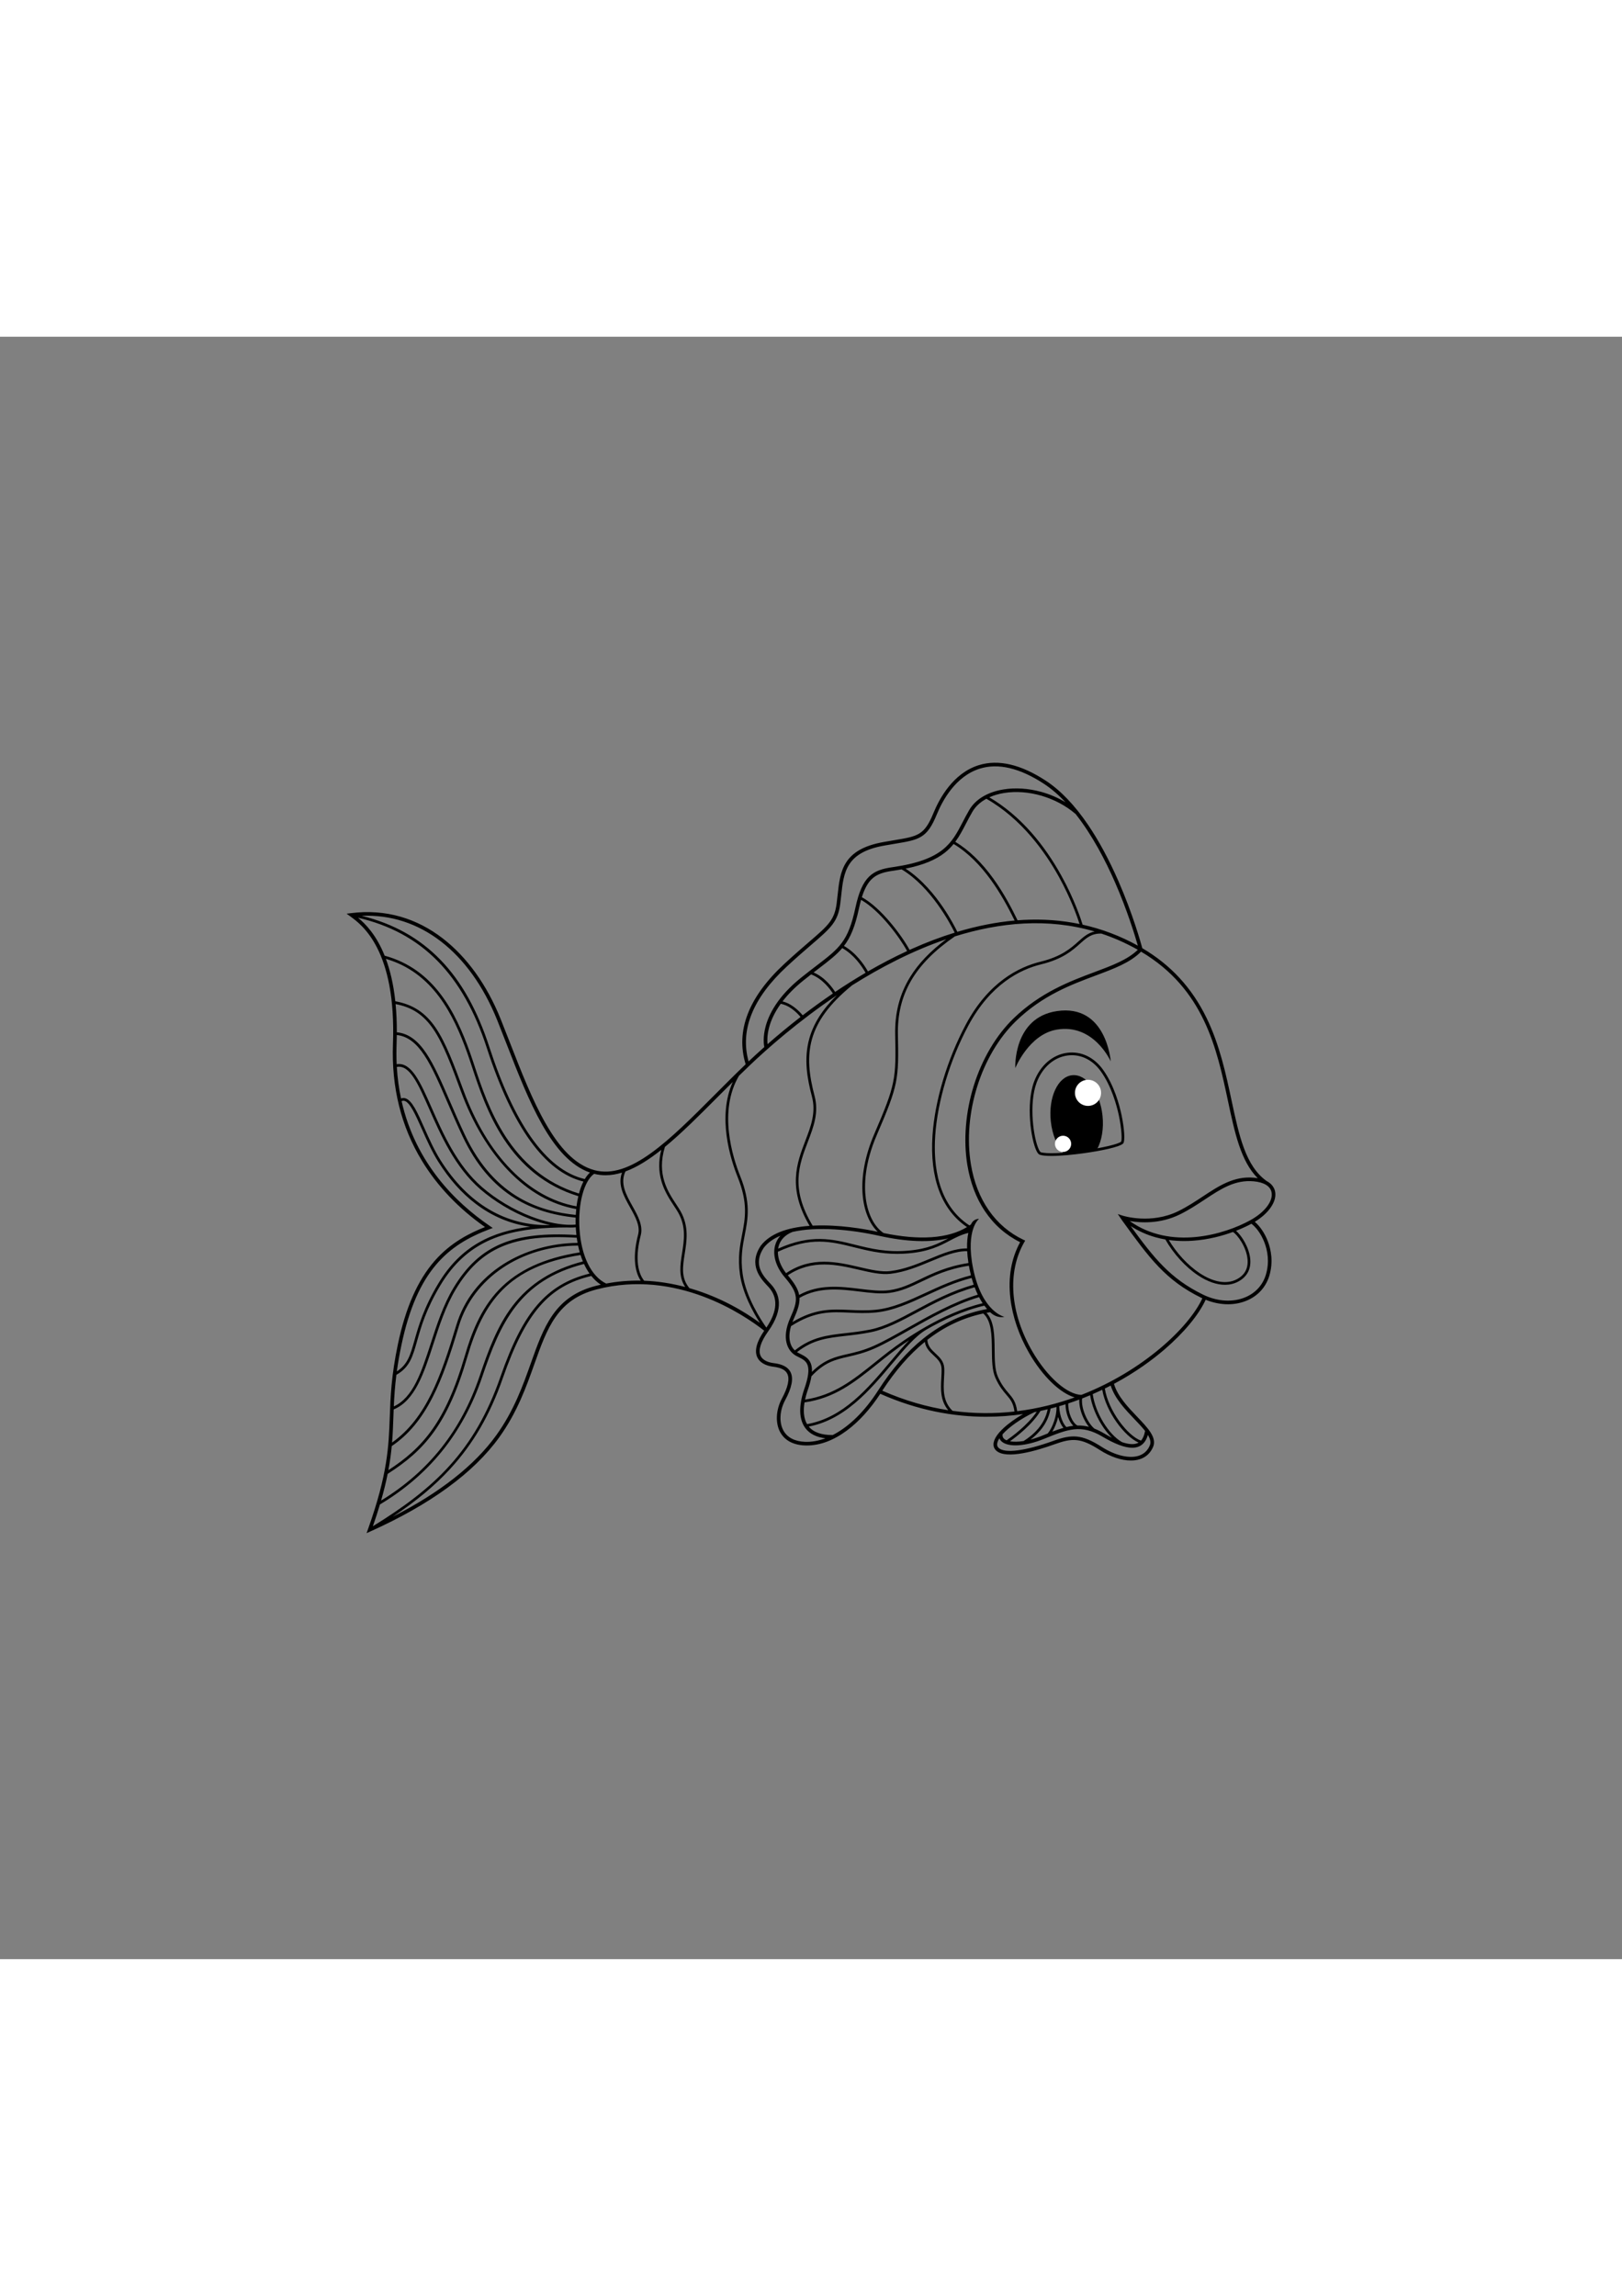 <?xml version="1.0" encoding="utf-8"?>
<!-- Generator: Adobe Illustrator 27.5.0, SVG Export Plug-In . SVG Version: 6.00 Build 0)  -->
<svg xmlns="http://www.w3.org/2000/svg" xmlns:xlink="http://www.w3.org/1999/xlink" viewBox="0 0 3000 3000" width="595" height="842" preserveAspectRatio="xMidYMid meet" data-scaled="true">
<rect x="0" y="0" width="3000" height="3000" fill="#808080" stroke="none"/>
<g>
	<g>
		<path d="M2039.191,1440.518c-4.632-44.178-29.806-77.747-56.227-74.976s-44.085,40.83-39.453,85.008
			c2.602,24.813,11.684,46.278,23.828,59.838l61.958-8.228C2037.677,1486.464,2041.693,1464.391,2039.191,1440.518z"/>
		<circle style="fill:#FFFFFF;" cx="2012.345" cy="1398.121" r="24.148"/>
		
			<ellipse transform="matrix(0.707 -0.707 0.707 0.707 -479.275 1827.691)" style="fill:#FFFFFF;" cx="1966.581" cy="1492.381" rx="15.002" ry="15.002"/>
	</g>
	<g>
		<path d="M2320.81,1636.609c26.362-16.05,41.323-38.21,37.518-56.187c-1.163-5.495-4.793-13.625-15.702-19.29
			c-38.943-27.694-50.953-84.057-64.845-149.294c-10.207-47.933-21.774-102.261-46.276-152.46
			c-27.103-55.529-65.997-97.707-118.743-128.743c-2.451-9.095-17.531-63.328-44.487-124.803
			c-17.297-39.447-36.035-74.139-55.695-103.112c-24.68-36.372-50.918-63.819-77.985-81.578
			c-46.335-30.402-88.142-40.136-124.261-28.933c-47.427,14.711-72.828,61.656-83.75,88.329
			c-16.841,41.138-28.512,43.08-71.936,50.303c-5.843,0.972-12.466,2.073-19.627,3.362c-76.674,13.247-81.1,54.498-85.787,98.172
			c-0.549,5.116-1.117,10.406-1.804,15.638c-4.025,30.65-15.85,40.825-50.952,71.032c-12.197,10.496-27.376,23.558-45.793,40.619
			c-66.3,61.42-90.366,123.867-71.569,185.643c-19.559,18.738-38.552,37.787-56.946,56.245
			c-84.23,84.528-156.972,157.526-223.042,139.462c-71.791-19.63-114.501-129.267-155.804-235.294
			c-5.659-14.529-11.512-29.551-17.319-44.015c-25.312-63.049-62.332-114.622-107.06-149.144
			c-24.089-18.592-50.227-32.057-77.689-40.019c-29.231-8.476-60.116-10.745-91.796-6.745l-8.376,1.057l6.996,5.088
			c21.067,15.32,85.175,61.941,78.732,235.916c-2.964,80.015,15.114,152.737,53.73,216.148
			c28.588,46.944,67.779,88.059,116.544,122.283c-28.521,11.208-63.567,28.661-93.284,62.719
			c-31.394,35.983-53.567,86.252-67.784,153.683c-12.348,58.566-13.758,97.479-15.121,135.111
			c-1.959,54.096-3.81,105.19-40.231,207.091l-2.644,7.398l7.165-3.221c110.841-49.842,191.001-108.4,238.253-174.048
			c33.213-46.144,49.995-93.377,64.802-135.05c23.744-66.829,42.499-119.613,115.407-138.428
			c147.105-37.964,271.494,46.312,309.844,76.399c-13.939,20.292-18.325,36.679-13.024,48.731
			c4.269,9.705,14.886,16.055,29.894,17.881c13.899,1.69,22.057,5.734,25.675,12.726c4.889,9.449,1.545,25.035-9.951,46.345
			c-11.294,21.284-12.288,45.979-2.531,62.911c5.88,10.204,18.49,22.579,45.171,23.579c1.196,0.045,2.392,0.067,3.59,0.067
			c24.367,0,49.227-9.267,73.951-27.577c22.248-16.478,43.59-39.959,61.866-67.999c70.01,31.055,136.276,42.48,195.898,42.48
			c23.86,0,46.651-1.835,68.191-4.966c-26.942,15.61-51.902,36.369-54.462,53.436c-0.833,5.55,0.841,10.432,4.841,14.119
			c18.449,17.001,75.509-0.041,107.88-11.713c32.85-11.846,48.65-11.954,83.477,10.436c19.856,12.764,40.361,19.59,57.728,19.588
			c5.775,0,11.207-0.755,16.148-2.299c11.587-3.618,20.232-11.593,25.001-23.061c7.133-17.154-9.87-34.955-29.558-55.567
			c-17.04-17.841-36.27-37.978-42.885-60.82c40.611-21.699,71.793-45.072,92.967-63.212c36.089-30.919,63.805-64.352,76.614-92.302
			c13.649,5.528,27.667,8.326,41.222,8.326c12.539,0,24.68-2.385,35.758-7.191c19.904-8.634,34.324-24.607,40.602-44.976
			c8.081-26.214,3.099-49.308-2.503-64.065C2339.434,1658.012,2330.407,1644.635,2320.81,1636.609z M2351.784,1581.807
			c3.401,16.069-12.125,36.779-38.635,51.533c-48.644,27.073-147.862,55.951-223.752,1.781c19.798,3.465,56.429,5.881,93.29-12.396
			c16.959-8.41,31.662-18.115,45.88-27.501c29.809-19.676,55.559-36.661,90.256-33.514
			C2337.698,1563.427,2349.404,1570.564,2351.784,1581.807z M2307.452,1706.3c1.378,16.73-5.438,29.085-20.259,36.723
			c-18.538,9.553-42.869,5.435-68.522-11.595c-21.542-14.302-42.467-36.878-56.896-61.191c9.18,1.265,18.635,1.906,28.326,1.906
			c5.274-0.001,10.619-0.189,16.023-0.565c29.029-2.022,54.71-9.038,74.281-16.201
			C2288.608,1660.313,2305.554,1683.248,2307.452,1706.3z M2062.108,1008.425c22.998,52.433,37.289,99.545,42.405,117.511
			c-32.385-17.898-66.513-30.841-102.137-38.773c-2.907-9.452-15.16-46.896-39.289-90.589
			c-16.349-29.605-34.881-56.269-55.081-79.253c-23.875-27.166-50.162-49.229-78.201-65.662c8.027-3.625,17.101-6.315,27.043-7.949
			c44.664-7.339,96.619,7.898,132.599,38.829C2020.477,921.854,2044.917,969.232,2062.108,1008.425z M1788.523,1646.325
			c-34.583,21.165-87.543,24.993-154.318,11.053c-17.034-11.54-28.947-34.525-32.841-63.602
			c-3.29-24.565-2.415-64.967,20.431-117.941c39.714-92.086,40.688-102.375,38.928-185.092
			c-1.584-74.456,30.906-130.667,105.245-181.881c83.09-25.972,171.753-34.534,258.605-9.126
			c-12.389,2.724-20.518,9.992-30.111,18.57c-13.858,12.393-31.105,27.816-70.128,37.35
			c-39.754,9.712-95.918,37.666-137.729,115.682c-34.419,64.226-57.55,141.048-61.876,205.497
			C1719.412,1556.054,1741.459,1614.518,1788.523,1646.325z M1643.957,1876.254c-8.908,6.867-17.373,13.656-25.559,20.22
			c-40.547,32.517-75.716,60.705-129.384,68.888c1.175-5.519,2.691-10.835,4.297-15.687c3.785-10.611,6.277-19.693,7.526-27.486
			c24.525-26.16,43.822-30.609,68.118-36.192c13.858-3.184,29.565-6.794,48.386-15.099c18.788-8.291,40.458-20.551,63.401-33.531
			c39.974-22.615,85.175-48.179,130.075-61.478c2.205,4.181,4.453,7.925,6.695,11.284
			C1741.762,1805.276,1671.155,1855.286,1643.957,1876.254z M1681.732,1855.474c-11.31,11.499-22.914,25.308-35.442,40.219
			c-40.736,48.487-86.842,103.359-153.586,115.01c-6.735-11.471-7.004-26.175-4.678-40.131
			c55.969-8.028,91.959-36.861,133.51-70.183c8.168-6.55,16.614-13.323,25.484-20.161
			C1655.082,1874.013,1666.995,1865.221,1681.732,1855.474z M1678.27,1833.002c-22.83,12.917-44.395,25.116-62.955,33.306
			c-18.386,8.113-33.845,11.666-47.485,14.8c-22.701,5.217-42.553,9.794-66.121,33.003c0.283-5.864-0.333-10.846-1.847-15.061
			c-3.683-10.248-12.112-14.446-19.549-18.15c-1.615-0.804-3.285-1.635-4.855-2.5c-0.457-0.252-0.909-0.524-1.357-0.808
			c29.693-23.278,56.556-26.318,90.253-30.123c14.46-1.633,29.411-3.322,46.39-6.755c28.066-5.676,55.962-20.66,85.495-36.523
			c30.734-16.508,65.49-35.146,106.445-46.545c1.866,4.967,3.824,9.522,5.837,13.69
			C1763.364,1784.866,1718.222,1810.399,1678.27,1833.002z M1693.864,1799.772c-29.197,15.683-56.776,30.496-84.115,36.025
			c-16.764,3.39-31.605,5.067-45.958,6.687c-33.484,3.781-62.516,7.072-93.751,31.93c-8.43-7.99-13.51-22.922-6.981-44.889
			c43.481-27.914,73.495-26.553,108.163-24.957c15.283,0.704,31.088,1.432,49.064-0.366c32.151-3.215,62.214-17.119,94.044-31.84
			c26.003-12.027,52.87-24.433,82.791-31.929c1.214,4.409,2.506,8.563,3.857,12.48
			C1759.648,1764.469,1724.742,1783.187,1693.864,1799.772z M1712.224,1767.809c-31.435,14.539-61.128,28.271-92.438,31.402
			c-17.613,1.762-33.23,1.043-48.334,0.346c-32.692-1.505-63.677-2.913-105.792,22.442c0.653-1.67,1.352-3.366,2.134-5.107
			c7.413-16.506,11.466-28.406,10.937-39.638c36.028-20.855,75.763-16.019,110.908-11.727c20.127,2.458,39.139,4.777,56.191,2.445
			c21.691-2.971,39.633-11.601,58.628-20.738c22.924-11.026,48.828-23.481,87.582-29.467c0.384,2.159,0.801,4.362,1.259,6.616
			c0.792,3.897,1.644,7.623,2.545,11.201C1765.493,1743.192,1738.423,1755.692,1712.224,1767.809z M1702.283,1742.712
			c-19.438,9.35-36.226,17.425-57.135,20.288c-16.406,2.248-35.106-0.036-54.903-2.454c-35.331-4.315-75.207-9.175-112.144,11.288
			c-2.009-10.907-8.624-21.788-21.019-36.347c45.303-30.258,91.154-19.62,131.706-10.208c21.139,4.907,41.106,9.541,58.308,7.453
			c27.072-3.286,51.173-13.318,74.482-23.02c23.646-9.842,46.038-19.151,67.275-18.835c0.348,6.671,1.101,13.968,2.358,21.939
			C1751.763,1718.917,1725.513,1731.539,1702.283,1742.712z M1788.663,1685.857c-22.173-0.264-44.961,9.214-69.013,19.225
			c-22.995,9.571-46.772,19.468-73.158,22.671c-16.329,1.982-35.875-2.556-56.569-7.359c-41.68-9.676-88.819-20.612-136.03,11.19
			c-9.947-12.843-15.281-26.922-15.159-39.62c60.902-28.189,98.044-18.95,140.966-8.268c24.11,6.001,48.889,12.168,79.788,12.168
			c6.836,0,13.974-0.302,21.468-0.974c37.542-3.37,57.51-13.882,75.125-23.157c10.922-5.75,21.311-11.207,34.905-14.621
			C1789.369,1664.878,1788.398,1674.364,1788.663,1685.857z M1506.617,1403.931c-20.388-76.946-15.443-135.549,69.338-204.632
			c52.397-33.019,111.547-63.875,174.201-85.271c-29.557,22.088-51.499,45.059-66.776,69.861
			c-19.479,31.624-28.531,66.611-27.672,106.961c1.738,81.718,0.775,91.888-38.52,182.999
			c-35.964,83.39-24.213,151.902,6.234,181.203c-26.04-5.549-72.116-13.402-117.415-11.471c-0.993,0.042-1.97,0.096-2.95,0.147
			c-41.724-69.144-25.017-112.872-8.845-155.171C1504.791,1460.888,1514.783,1434.754,1506.617,1403.931z M1447.279,1229.1
			c9.351-12.175,21.815-25.224,38.449-38.597c5.075-4.08,9.891-7.864,14.46-11.411c21.622,8.139,35.71,28.033,40.273,35.288
			c-19.817,13.46-38.487,27.057-55.826,40.361C1475.396,1243.647,1461.68,1232.293,1447.279,1229.1z M1480.659,1257.806
			c-22.89,17.71-43.384,34.837-61.061,50.353c-0.641-6.218-0.806-17.258,3.02-31.42c3.104-11.489,9.269-26.394,21.329-43.162
			C1457.83,1235.655,1471.499,1246.835,1480.659,1257.806z M1504.792,1175.533c3.266-2.515,6.398-4.91,9.381-7.19
			c18.751-14.332,32.693-24.989,43.613-37.884c21.395,11.949,35.715,32.55,43.184,45.675c-19.607,11.464-38.428,23.374-56.335,35.42
			C1539.898,1203.96,1526.279,1184.76,1504.792,1175.533z M1876.68,1079.511c-34.296,3.032-69.727,10.026-106.022,20.908
			c-3.205-6.618-12.293-24.516-26.252-45.08c-15.174-22.353-39.179-52.232-69.492-71.809c32.135-6.501,55.512-16.039,72.568-29.482
			c6.347-5.003,11.652-10.416,16.292-16.142C1818.214,970.596,1854.02,1033.249,1876.68,1079.511z M1766.867,933.918
			c7.697-10.374,13.561-21.66,19.622-33.328c3.742-7.206,7.613-14.657,12.102-22.314c5.73-9.775,14.542-17.875,25.795-23.938
			c65.493,37.316,109.117,99.071,134.247,144.55c22.091,39.978,34.128,74.64,38.103,87.058
			c-33.262-6.882-67.802-9.438-103.425-7.609c-3.741,0.192-7.498,0.438-11.267,0.727c-10.586-21.76-25.066-49.629-44.446-76.606
			C1815.88,972.227,1792.098,949.189,1766.867,933.918z M1765.791,1101.895c-25.934,8.007-52.3,17.986-79.001,29.92
			c-1.484,0.663-2.961,1.336-4.439,2.008c-13.823-25.618-52.049-77.593-88.283-97.449c4.901-15.606,10.782-26.284,18.298-33.538
			c10.064-9.712,23.35-13.207,40.236-15.472c5.207-0.753,10.214-1.567,15.041-2.441
			C1722.025,1017.377,1758.008,1086.029,1765.791,1101.895z M1677.781,1135.916c-25.09,11.586-49.317,24.318-72.472,37.699
			c-7.676-13.477-22.339-34.535-44.331-47.108c12.245-15.883,20.5-35.74,27.738-69.417c1.23-5.721,2.521-10.971,3.888-15.798
			C1627.514,1060.925,1664.251,1110.94,1677.781,1135.916z M1626.598,1662.586c50.222,11.161,93.243,12.642,127.289,4.631
			c-0.048,0.025-0.095,0.05-0.143,0.075c-18.04,9.499-36.695,19.32-73.238,22.599c-40.523,3.636-70.554-3.837-99.595-11.065
			c-41.45-10.316-80.663-20.067-141.731,7.42c0.185-1.246,0.42-2.476,0.722-3.682c3.092-12.368,12.048-21.79,25.898-27.261
			C1511.091,1644.972,1572.705,1650.61,1626.598,1662.586z M1455.231,1164.57c18.327-16.978,33.455-29.996,45.611-40.456
			c35.558-30.599,48.864-42.048,53.221-75.231c0.697-5.31,1.27-10.64,1.822-15.795c4.601-42.877,8.575-79.906,80.297-92.298
			c7.141-1.284,13.741-2.382,19.563-3.351c22.276-3.705,36.994-6.153,48.46-13.313c11.371-7.099,19.381-18.61,28.569-41.054
			c10.474-25.584,34.735-70.578,79.54-84.475c34.121-10.584,74.026-1.117,118.61,28.136c14.163,9.292,27.47,20.949,39.893,34.139
			c-13.752-8.283-28.823-14.783-44.607-19.17c-23.918-6.649-48.28-8.237-70.448-4.592c-29.112,4.785-51.467,18.203-62.944,37.782
			c-4.575,7.804-8.485,15.333-12.267,22.613c-20.271,39.025-36.282,69.849-128.874,83.232c-38.02,5.1-57.078,17.132-69.504,74.947
			c-13.438,62.532-29.402,74.734-72.065,107.343c-8.401,6.422-17.923,13.7-28.573,22.261
			c-43.692,35.125-59.744,68.452-65.516,90.225c-5.081,19.167-3.398,32.901-2.43,37.952c-10.884,9.675-20.598,18.643-29.027,26.635
			C1368.408,1282.026,1392.158,1223,1455.231,1164.57z M919.799,1264.196c5.794,14.432,11.64,29.439,17.293,43.951
			c40.731,104.558,82.813,212.565,154.048,237.373c-3.458,3.184-6.653,7.21-9.538,12.048c-35.978-8.322-69.604-34.622-99.983-78.233
			c-28.107-40.35-53.773-95.947-76.287-165.248c-22.463-69.145-52.086-122.054-90.561-161.752
			c-38.887-40.122-86.675-66.897-145.648-81.515C775.982,1066.045,868.756,1137.05,919.799,1264.196z M662.234,1074.34
			c117.935,27.417,193.861,104.425,238.327,241.297c47.546,146.352,107.598,229.24,178.541,246.497
			c-3.176,6.247-5.923,13.554-8.166,21.859c-0.029,0.108-0.055,0.22-0.084,0.328c-128.301-39.524-168.804-162.136-193.076-235.652
			c-3.023-9.156-5.878-17.803-8.616-25.449c-26.675-74.508-66.29-153.863-157.711-178.724
			C696.146,1106.305,676.219,1085.83,662.234,1074.34z M713.703,1150.343c86.675,25.355,124.85,102.269,150.735,174.568
			c2.716,7.587,5.562,16.206,8.574,25.331c12.302,37.26,29.15,88.291,59.176,133.764c16.388,24.819,35.4,45.95,56.509,62.808
			c23.713,18.936,50.936,33.176,80.943,42.385c-1.394,5.979-2.508,12.274-3.324,18.788
			c-88.596-15.926-164.616-93.688-208.952-213.997c-17.487-47.451-32.589-88.431-51.74-116.469
			c-18.942-27.732-41.993-42.841-74.463-48.722C727.734,1196.902,721.418,1171.161,713.703,1150.343z M801.481,1280.35
			c18.801,27.526,33.804,68.236,51.175,115.374c21.413,58.105,51.454,108.434,86.875,145.546
			c37.609,39.404,80.062,63.511,126.226,71.711c-0.36,3.572-0.638,7.193-0.823,10.853c-61.997-6.361-149.024-29.454-204.869-147.552
			c-10.477-22.157-19.457-42.949-28.141-63.056c-30.635-70.931-52.97-122.627-97.973-127.095
			c0.067-18.947-0.744-36.275-2.258-52.129C762.348,1239.837,783.389,1253.864,801.481,1280.35z M733.498,1308.106
			c0.214-5.786,0.343-11.42,0.406-16.935c41.801,4.558,63.578,54.965,93.413,124.044c8.701,20.146,17.698,40.978,28.212,63.212
			c24.755,52.352,56.658,90.01,97.531,115.128c31.289,19.228,67.862,30.767,111.675,35.278c-0.122,4.279-0.125,8.594-0.005,12.918
			c-4.669,0.41-9.598,0.521-14.761,0.322l0-0.08c-0.35-0.001-0.688-0.001-1.037-0.001c-0.223,0-0.443,0.002-0.665,0.002
			c-19.524-0.988-42.143-6.167-65.643-15.183c-32.775-12.573-65.111-31.88-91.051-54.362
			c-46.158-40.008-72.288-99.279-93.285-146.904c-20.766-47.102-37.36-84.745-64.615-80.402
			C733.11,1333.164,733.026,1320.83,733.498,1308.106z M733.938,1350.196c23.781-4.236,38.994,30.269,59.76,77.374
			c21.198,48.084,47.581,107.926,94.589,148.67c26.369,22.855,59.233,42.479,92.539,55.256c12.523,4.804,24.817,8.53,36.574,11.153
			c-81.767,2.027-151.727-39.29-202.354-119.532c-11.942-18.928-21.688-40.874-30.287-60.236
			c-12.712-28.625-22.753-51.234-35.226-54.72c-2.604-0.729-5.222-0.593-7.821,0.359
			C737.815,1390.141,735.149,1370.715,733.938,1350.196z M742.565,1864.072c28.978-137.438,86.042-184.869,162.808-213.803
			l6.017-2.268l-5.312-3.624c-64.342-43.901-137.504-116.974-163.29-230.89c1.843-0.822,3.624-0.988,5.394-0.493
			c10.197,2.85,20.296,25.592,31.991,51.925c8.668,19.519,18.493,41.642,30.63,60.877c20.33,32.222,42.845,57.519,68.832,77.338
			c30.455,23.227,64.302,37.456,100.991,42.517c-71.281,8.806-128.318,35.83-169.952,105.056
			c-27.223,45.265-36.953,79.779-44.057,104.979c-7.711,27.354-12.611,44.685-32.656,57.519
			C735.995,1898.343,738.754,1882.149,742.565,1864.072z M733.126,1919.57c24.646-14.051,30.134-33.49,38.319-62.524
			c7.419-26.316,16.651-59.067,43.528-103.755c47.492-78.967,115.799-101.761,203.008-105.635c0.047-0.001,0.094-0.001,0.141-0.002
			l0-0.004c9.81-0.433,19.858-0.63,30.143-0.638c2.297,0.113,4.564,0.184,6.777,0.184c3.405,0,6.703-0.138,9.887-0.41
			c0.058,1.178,0.12,2.355,0.196,3.532c0.235,3.613,0.556,7.16,0.945,10.648c-59.113-3.486-102.799,1.472-137.245,15.559
			c-36.819,15.058-65.488,41.256-90.223,82.448c-18.82,31.341-30.548,67.469-41.889,102.408
			c-17.414,53.644-32.548,100.248-68.344,116.602C729.164,1960.099,730.388,1941.235,733.126,1919.57z M727.584,1998.046
			c0.174-4.796,0.349-9.613,0.547-14.489c39.511-16.388,55.961-67.049,73.353-120.626c11.255-34.671,22.893-70.523,41.419-101.375
			c45.972-76.559,106.773-102.581,223.793-95.526c0.437,3.234,0.942,6.408,1.51,9.519c-49.204,0.493-97.624,14.304-136.749,39.087
			c-43.241,27.391-73.509,66.541-87.533,113.216c-28.621,95.261-55.73,172.057-118.779,216.951
			C726.474,2028.645,727.025,2013.465,727.584,1998.046z M724.573,2051.314c30.876-20.989,55.036-49.988,75.893-91.072
			c18.199-35.846,31.959-76.68,48.263-130.946c26.629-88.629,115.009-148.119,220.461-148.74c0.908,4.327,1.945,8.523,3.107,12.578
			c-65.85,10.402-114.691,32.919-149.201,68.796c-34.896,36.277-51.689,82.503-63.513,122.938
			c-35.64,121.872-77.489,169.522-141.247,210.978C721.346,2079.718,723.272,2065.111,724.573,2051.314z M717.016,2102.659
			c67.055-42.74,110.553-90.45,147.381-216.384c29.423-100.612,74.848-167.295,209.37-188.295c1.324,4.133,2.782,8.105,4.37,11.906
			c-56.411,14.523-99.004,41.442-130.105,82.232c-28.345,37.175-44.906,82.326-60.742,129.198
			c-34.136,101.04-93.868,176.599-182.447,230.781C710.071,2133.935,714.014,2117.632,717.016,2102.659z M702.754,2159.22
			c44.489-26.549,82.703-59.17,113.581-97.012c32.443-39.758,57.915-86.621,75.708-139.286
			c33.599-99.451,68.888-178.032,188.135-208.377c3.019,6.518,6.444,12.469,10.235,17.802c-40.505,9.92-71.364,28.458-96.814,58.1
			c-25.321,29.493-46.38,70.652-68.279,133.457c-47.976,137.586-122.962,206.178-235.651,275.59
			C694.699,2185.094,699.023,2171.726,702.754,2159.22z M1101.98,1755.068c-35.052,9.046-60.426,26.134-79.854,53.777
			c-17.4,24.759-28.467,55.909-40.185,88.889c-14.657,41.253-31.271,88.01-63.928,133.381
			c-40.066,55.664-104.366,106.246-191.467,150.724c44.507-29.727,77.352-57.175,105.607-87.843
			c42.996-46.668,74.106-100.191,97.903-168.441c42.049-120.588,85.057-170.359,163.647-188.837
			c5.246,6.532,11.11,11.956,17.521,16.124C1108.136,1753.539,1105.053,1754.275,1101.98,1755.068z M1121.186,1750.773
			c-27.688-13.255-46.125-50.844-49.386-100.89c-3.03-46.507,8.318-88.95,27.079-102.031c6.993,1.776,14.023,2.635,21.109,2.635
			c10.048-0.001,20.198-1.711,30.469-4.887c-8.386,22.643,3.422,43.797,14.887,64.313c9.829,17.589,19.114,34.203,14.884,50.386
			c-9.421,36.046-7.61,66.506,4.806,85.059C1163.44,1744.971,1142.131,1746.776,1121.186,1750.773z M1191.384,1745.538
			c-13.585-16.829-15.904-47.227-6.302-83.969c4.74-18.137-5.477-36.421-15.358-54.103c-11.55-20.667-23.476-42.019-12.907-64.013
			c21.464-7.841,43.476-21.831,66.228-39.875c-5.214,20.561-5.042,39.796,0.495,58.543c5.411,18.317,15.09,32.989,22.867,44.779
			c3.001,4.548,5.835,8.845,8.028,12.751c14.777,26.322,10.862,51.087,7.075,75.036c-3.501,22.139-6.815,43.186,5.781,62.411
			C1241.703,1750.328,1216.36,1746.48,1191.384,1745.538z M1278.76,1760.322c-1.21-0.36-2.419-0.703-3.628-1.05
			c-15.762-18.903-12.469-39.76-8.667-63.801c3.738-23.64,7.974-50.434-7.656-78.276c-2.281-4.063-5.163-8.432-8.214-13.058
			c-15.402-23.347-36.413-55.205-20.815-106c30.845-25.353,63.064-57.679,97.129-91.865c9.317-9.35,18.79-18.853,28.405-28.387
			c-29.078,65.068-4.073,143.273,8.969,175.772c19.498,48.588,14.079,76.473,8.343,105.995c-4.124,21.222-8.388,43.167-4.059,73.985
			c4.977,35.426,24.544,70.519,36.956,89.873C1375.85,1801.86,1332.879,1776.436,1278.76,1760.322z M1373.536,1732.94
			c-4.213-29.987-0.03-51.513,4.015-72.33c5.882-30.27,11.438-58.859-8.612-108.82c-13.703-34.148-40.934-119.737-2.144-185.222
			c6.691-6.56,13.444-13.112,20.269-19.616c31.291-29.817,88.221-80.43,160.742-129.303c-26.359,25.927-42.736,51.646-50.671,79.186
			c-11.056,38.374-3.863,76.322,4.632,108.382c7.753,29.258-1.959,54.657-12.24,81.549c-15.664,40.969-33.366,87.297,7.894,157.304
			c-43.615,3.117-73.972,15.448-90.298,36.711l-0.13,0.182c-23.741,35.611,0.658,61.489,12.383,73.926
			c0.658,0.698,1.285,1.364,1.872,1.996c18.201,19.601,16.923,44.945-3.778,75.367
			C1408.643,1819.886,1379.666,1776.569,1373.536,1732.94z M1488.98,2043.433c-18.7-0.701-32.402-7.698-39.626-20.235
			c-8.634-14.985-7.597-37.137,2.633-56.416c12.777-23.683,16.046-40.881,9.994-52.575c-4.662-9.009-14.739-14.337-30.808-16.292
			c-7.28-0.885-20.153-3.873-24.579-13.934c-4.446-10.108,0.453-25.585,14.169-44.759c30.955-43.274,20.015-71.137,5.387-86.89
			c-0.598-0.644-1.237-1.321-1.907-2.032c-12.134-12.87-32.435-34.399-11.747-65.534c7.441-9.651,18.028-17.003,30.879-22.41
			c-4.819,5.27-8.191,11.504-9.962,18.585c-4.568,18.27,2.065,39.57,18.2,58.437c25.814,30.185,24.872,41.833,10.078,74.774
			c-17.087,38.044-5.002,61.544,10.538,70.107c1.692,0.932,3.425,1.796,5.101,2.63c14.25,7.096,26.558,13.225,9.654,60.612
			c-10.024,30.282-9.192,54.6,2.407,70.324c7.876,10.677,20.366,17.063,37.233,19.072
			C1513.927,2041.631,1501.271,2043.889,1488.98,2043.433z M1624.071,1948.599c-24.744,38.692-54.08,67.085-83.828,82.279
			c-20.739,0.222-35.666-5.028-44.373-15.656c29.435-5.611,57.546-19.957,85.771-43.757c25.864-21.81,48.51-48.765,68.49-72.547
			c22.914-27.275,42.704-50.831,62.835-62.748l-0.004-0.007c31.099-17.896,68.761-35.571,107.656-44.567
			c1.714,2.317,3.41,4.415,5.064,6.308c-42.681,7.727-82.269,26.005-117.753,54.4
			C1677.653,1876.534,1649.439,1908.932,1624.071,1948.599z M1631.825,1948.924c24.176-37.207,50.31-67.235,78.701-90.31
			c1.832,11.555,9.229,18.467,16.418,25.176c7.153,6.675,13.908,12.98,14.48,23.67c0.299,5.577-0.046,11.701-0.412,18.184
			c-1.097,19.477-2.31,41.266,12.828,59.334C1714.996,1978.975,1674.102,1967.574,1631.825,1948.924z M1761.795,1986.137
			c-18.182-17.362-16.907-40.09-15.773-60.21c0.373-6.625,0.726-12.883,0.412-18.734c-0.681-12.71-8.503-20.011-16.068-27.07
			c-7.446-6.949-14.491-13.542-15.191-25.213c31.577-24.611,65.921-40.779,103.435-48.803
			c15.441,13.554,15.711,40.768,15.969,67.118c0.191,19.565,0.372,38.044,6.365,51.6c7.064,15.975,14.443,24.58,20.371,31.493
			c7.4,8.63,12.874,15.014,15.035,31.103C1841.037,1991.412,1802.59,1991.717,1761.795,1986.137z M1881.332,1986.831
			c-2.352-17.618-8.519-24.814-16.207-33.779c-6.012-7.011-12.827-14.957-19.591-30.256c-5.575-12.61-5.752-30.587-5.938-49.62
			c-0.254-25.976-0.524-52.753-15.026-68.269c2.218-0.42,4.448-0.81,6.688-1.174c13.386,12.711,26.437,8.508,26.437,8.508
			c-0.103-0.02-10.434-2.204-22.627-14.119c-11.364-11.106-26.699-33.145-35.214-75.069c-7.617-37.5-4.192-60.564,0.023-73.31
			c4.505-13.623,10.83-18.59,10.87-18.621c0,0-10.011-0.724-14.83,10.213c-0.921,0.687-1.849,1.367-2.801,2.024
			c-58.947-38.421-67.058-111.398-63.382-166.187c4.281-63.773,27.194-139.834,61.293-203.464
			c40.936-76.386,95.734-103.708,134.497-113.178c40.242-9.832,58.008-25.719,72.282-38.484
			c12.094-10.815,21.028-18.795,39.23-18.427c22.168,7.341,44.195,16.943,65.955,29.112c0.495,0.277,0.975,0.561,1.467,0.839
			c-18.935,18.43-47.505,29.11-80.33,41.372c-44.363,16.571-99.574,37.194-149.603,85.606
			c-32.027,30.992-58.12,75.149-73.474,124.338c-15.22,48.765-19.436,100.869-11.871,146.714
			c5.334,32.324,16.167,60.89,32.197,84.907c16.723,25.055,38.715,44.475,65.401,57.767
			c-16.464,30.279-22.533,65.163-18.039,103.748c3.946,33.883,15.999,68.998,34.855,101.549
			c24.857,42.912,57.067,73.758,84.074,81.722C1957.141,1972.278,1921.303,1981.883,1881.332,1986.831z M2003.826,1999.006
			c2.951,6.352,6.487,12.094,10.209,16.729c-7.337-1.897-14.379-2.648-21.382-2.472c-9.521-5.333-17.411-24.261-16.875-40.814
			c7.072-2.316,13.892-4.722,20.459-7.182C1995.73,1975.308,1998.386,1987.292,2003.826,1999.006z M2037.338,2011.543
			c5.944,9.498,12.476,17.72,19.273,24.366c-4.503-2.295-9.246-4.916-14.24-7.878c-6.365-3.776-12.38-6.737-18.161-8.989
			c-11.623-9.438-25.005-35.77-22.8-55.743c0.61-0.236,1.228-0.471,1.833-0.708c4.421-1.729,8.764-3.498,13.032-5.299
			C2019.063,1974.877,2026.614,1994.405,2037.338,2011.543z M2021.04,1955.248c6.052-2.623,11.942-5.311,17.675-8.047
			c7.059,41.138,41.251,86.235,67.183,97.639c-0.488,0.287-0.987,0.558-1.504,0.801c-6.855,3.227-16.634,2.655-29.22-1.672
			C2050.291,2029.676,2026.119,1990.397,2021.04,1955.248z M1943.133,1981.945c3.703-0.944,7.356-1.919,10.955-2.923
			c0.644,15.057-6.641,37.31-16.154,48.903c-3.212,1.285-6.51,2.623-9.912,4.004c-7.763,3.15-15.147,5.571-22.038,7.356
			C1922.357,2026.87,1938.653,2008.282,1943.133,1981.945z M1893.245,2041.967c-10.115,1.609-18.687,1.641-25.198,0.451
			c12.059-8.574,41.057-30.787,56.386-56.088c4.517-0.968,8.968-1.987,13.348-3.052
			C1932.027,2012.027,1911.088,2030.828,1893.245,2041.967z M1957.079,1997.438c2.414,8.644,5.994,15.794,9.814,20.141
			c-6.56,1.875-13.343,4.275-20.538,7.037C1951.063,2016.835,1954.878,2007.025,1957.079,1997.438z M1959.066,1977.605
			c3.959-1.148,7.854-2.327,11.677-3.535c0.036,14.304,5.572,31.013,14.419,39.729c-4.178,0.481-8.376,1.259-12.648,2.292
			C1967.295,2012.004,1959.729,1996.949,1959.066,1977.605z M1854.371,2029.388c12.046-13.398,33.698-28.729,58.763-40.773
			c1.483-0.282,2.963-0.566,4.432-0.859c-17.092,25.342-47.851,47.442-55.777,52.902c-1.737-0.715-3.199-1.563-4.354-2.535
			C1854.776,2035.884,1853.783,2033.014,1854.371,2029.388z M2126.662,2050.06c-4.041,9.718-11.046,16.193-20.819,19.246
			c-17.662,5.514-43.821-0.819-68.265-16.532c-36.653-23.565-55.279-23.393-89.363-11.102
			c-51.884,18.709-89.669,23.602-101.077,13.086c-2.392-2.205-3.269-4.813-2.76-8.208c0.436-2.909,1.859-6.163,4.124-9.647
			c0.92,2.385,2.465,4.517,4.628,6.338c12.608,10.613,43.718,8.558,77.408-5.115c44.32-17.984,68.735-27.89,108.421-4.342
			c23.223,13.779,41.429,20.602,55.126,20.601c4.973,0,9.353-0.9,13.16-2.692c7.561-3.56,12.864-10.61,15.822-21.008
			C2127.341,2037.742,2129.09,2044.22,2126.662,2050.06z M2098.443,2001.681c7.293,7.635,14.182,14.849,19.45,21.602
			c-1.409,7.97-3.899,13.913-7.552,17.932c-24.675-8.627-60.534-55.51-66.911-96.296c3.715-1.818,7.36-3.655,10.935-5.507
			C2061.747,1963.252,2081.181,1983.609,2098.443,2001.681z M2000.807,1956.361c-0.22,0.086-0.445,0.171-0.666,0.257
			c-26.328-0.489-63.536-33.409-90.759-80.403c-41.143-71.026-46.771-146.443-15.056-201.742l1.8-3.14l-3.271-1.548
			c-51.824-24.516-86.3-73.978-97.075-139.278c-15.455-93.65,18.839-202.686,83.395-265.155
			c49.027-47.441,101.233-66.942,147.293-84.147c34.292-12.809,64.052-23.926,83.991-44.159
			c116.688,69.206,140.092,179.038,160.777,276.183c12.623,59.281,23.737,111.371,54.975,142.703
			c-2.126-0.363-4.375-0.666-6.785-0.885c-37.046-3.365-64.973,15.072-94.547,34.594c-14.049,9.273-28.576,18.863-45.167,27.089
			c-50.701,25.141-102.606,8.714-103.201,8.52c-2.27-0.741-9.075-2.975-9.075-2.975l8.471,12.453
			c49.85,68.738,79.939,110.228,146.357,142.575c0.525,0.255,1.052,0.496,1.579,0.743
			C2198.896,1832.408,2113.47,1912.286,2000.807,1956.361z M2341.165,1734.914c-5.695,18.473-18.789,32.966-36.873,40.811
			c-23.523,10.205-52.355,8.588-79.098-4.435c-60.452-29.44-90.384-67.008-133.979-126.866c14.353,9.335,30.069,16.379,46.95,21.007
			c5.617,1.54,11.371,2.81,17.243,3.821c14.828,26.276,37.302,50.963,60.488,66.355c17.448,11.583,34.444,17.477,49.723,17.477
			c8.571,0,16.604-1.855,23.871-5.601c16.56-8.534,24.499-22.917,22.961-41.595c-1.728-20.979-15.681-43.789-26.43-52.635
			c13.138-5.12,22.986-10.061,28.531-13.058c7.663,5.696,17.6,17.487,24.247,34.998
			C2344.031,1688.971,2348.686,1710.516,2341.165,1734.914z"/>
		<path d="M1954.516,1281.224c68.767-11.751,99.854,58.738,99.854,58.738s-7.674-106.596-99.528-93.002
			c-81.58,12.074-77.012,105.402-77.012,105.402S1902.957,1290.035,1954.516,1281.224z"/>
		<path d="M2074.507,1439.822c-3.981-19.067-13.704-55.337-34.083-84.019c-16.682-23.479-40.886-35.052-66.413-31.745
			c-27.178,3.518-50.104,23.406-61.328,53.199c-15.484,41.104-5.84,107.269,4.367,128.159c2.083,4.262,4.108,6.576,6.373,7.28
			c4.735,1.473,12.229,2.088,21.271,2.088c17.483,0,40.736-2.3,60.922-5.139c28.945-4.072,65.076-11.18,71.64-17.811
			C2081.448,1487.599,2079.151,1462.063,2074.507,1439.822z M2073.616,1488.377c-4.639,4.44-34.073,11.429-68.7,16.299
			c-37.807,5.32-69.211,6.588-80.004,3.23c-0.012-0.004-1.276-0.439-3.355-4.693c-9.88-20.223-19.197-84.322-4.179-124.188
			c10.558-28.027,31.97-46.716,57.278-49.992c2.634-0.341,5.25-0.509,7.849-0.509c20.701,0,39.994,10.712,53.831,30.185
			c19.539,27.5,29.047,62.421,32.975,80.789C2075.094,1466.541,2075.187,1485.576,2073.616,1488.377z"/>
	</g>
</g>
<rect x="450" y="450" style="fill:none;" width="2100" height="2100"/>
</svg>
